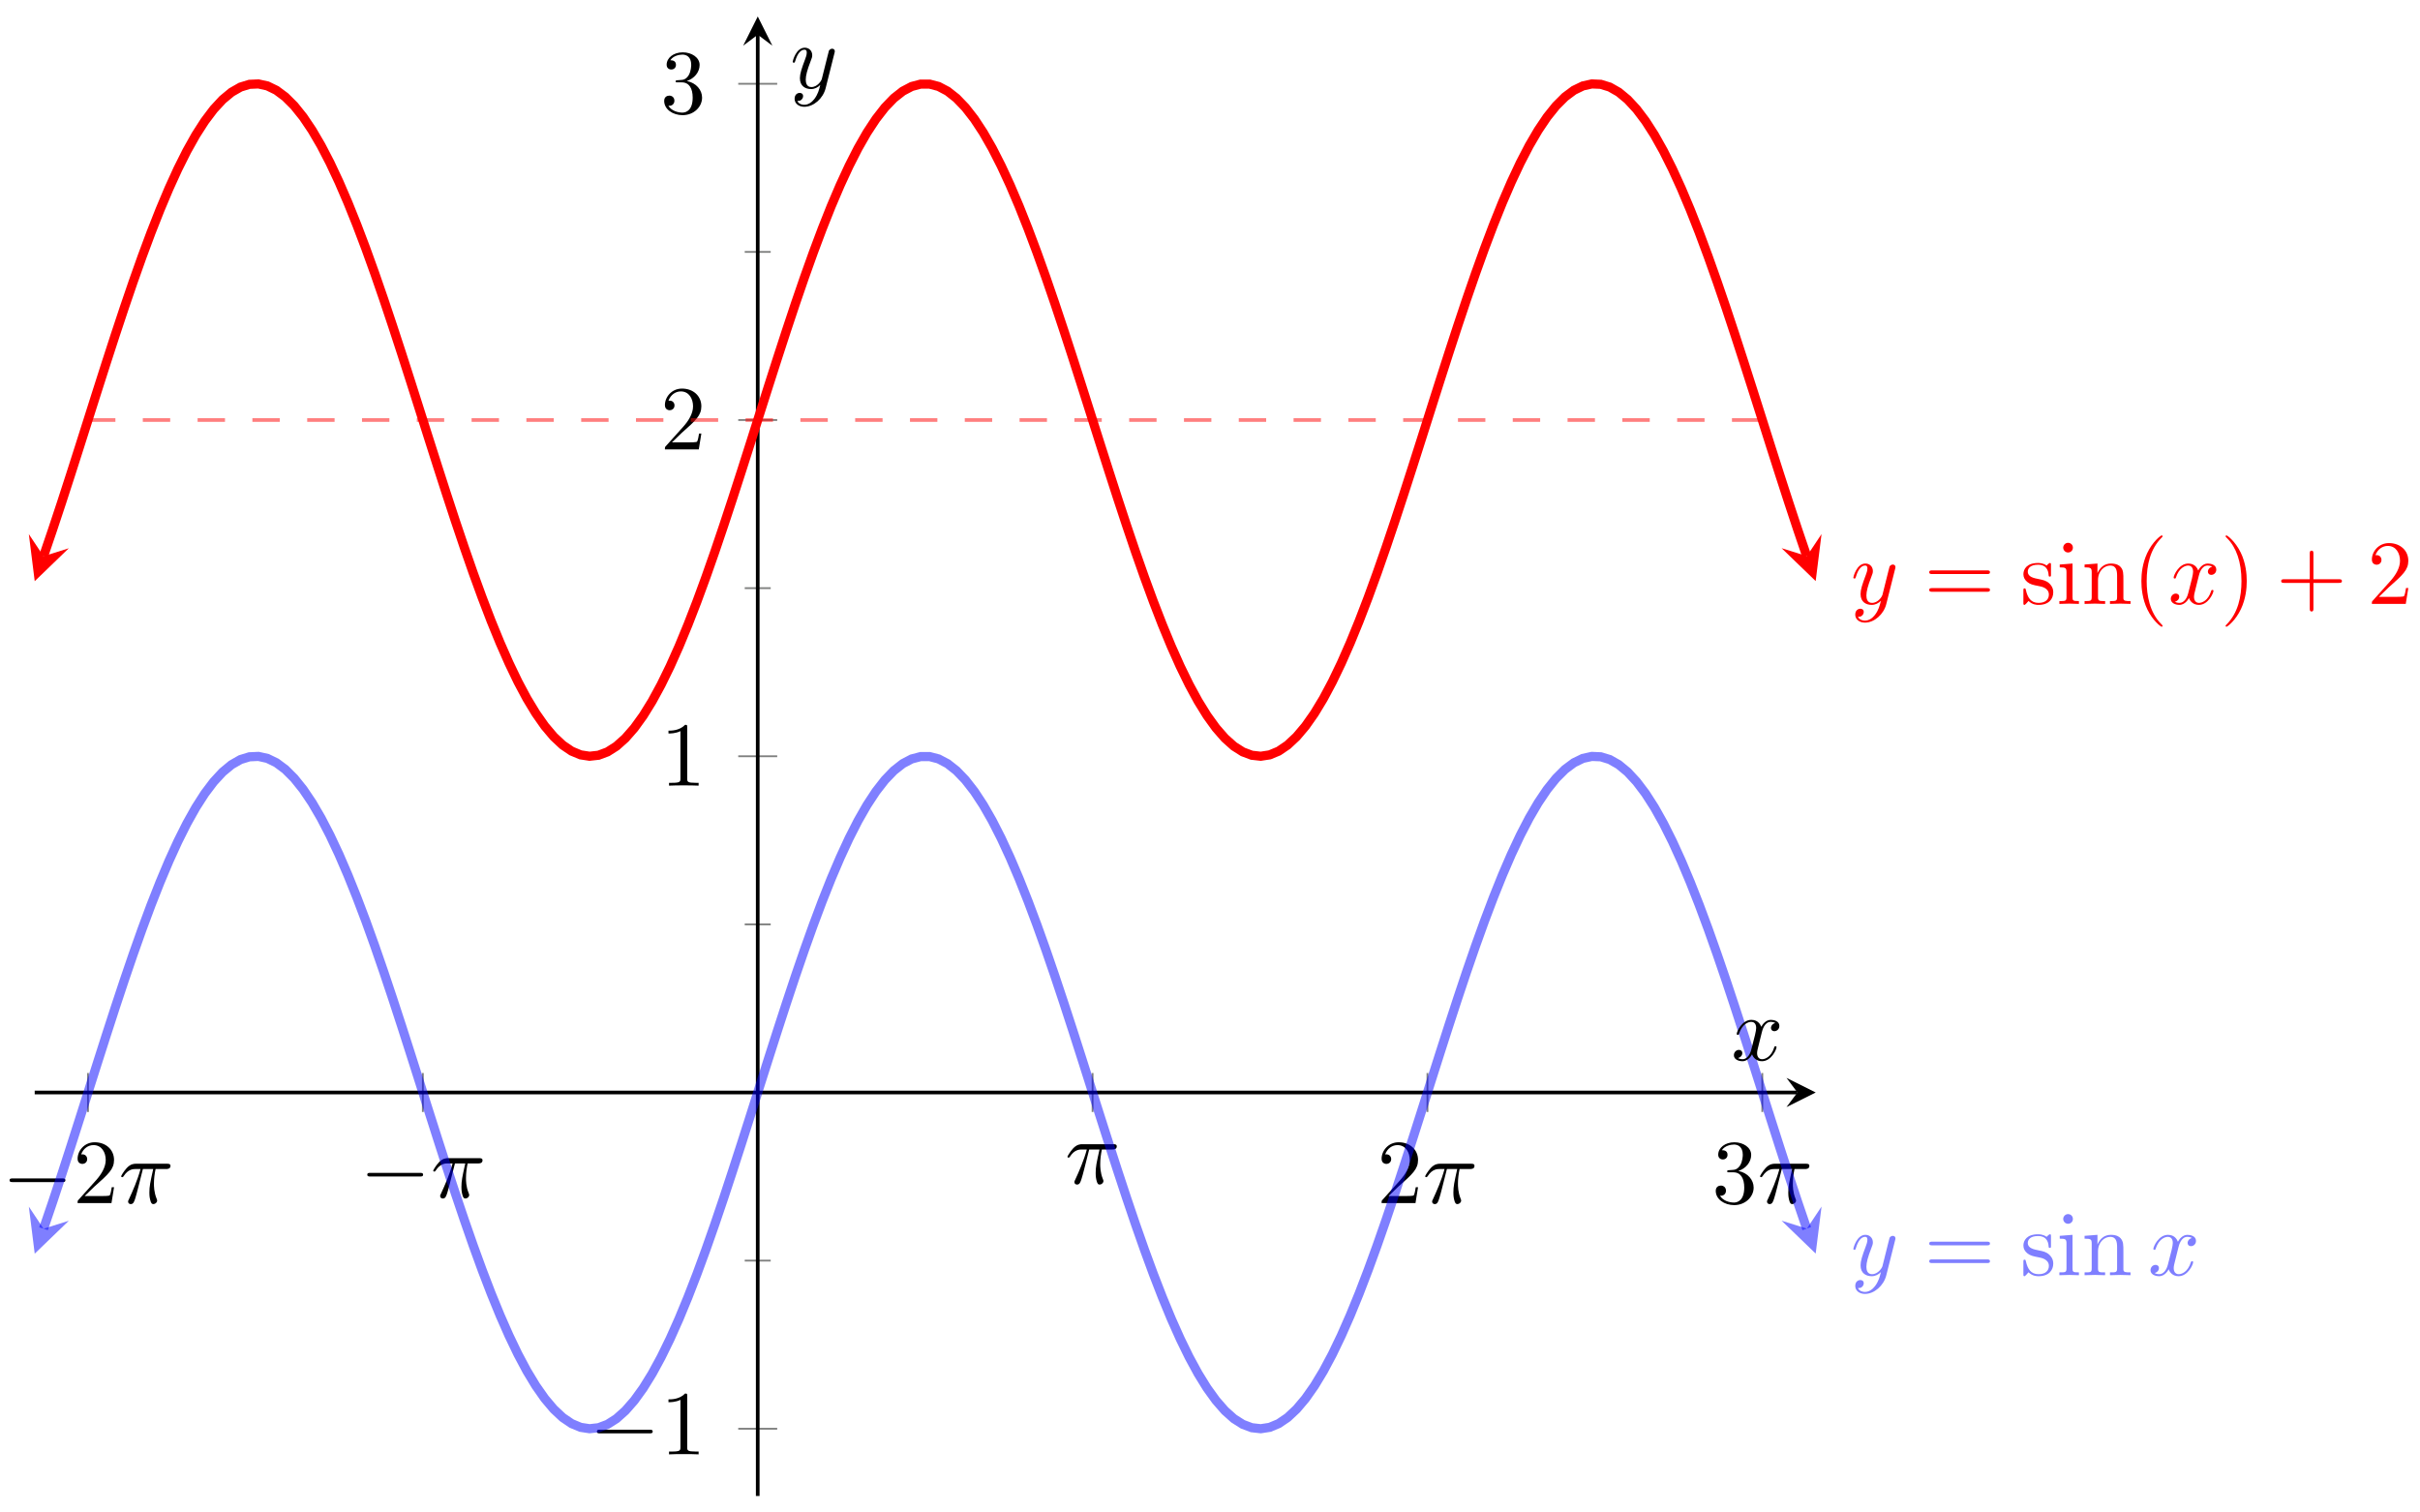 <svg xmlns="http://www.w3.org/2000/svg" xmlns:xlink="http://www.w3.org/1999/xlink" xmlns:inkscape="http://www.inkscape.org/namespaces/inkscape" version="1.1" width="264" height="165" viewBox="0 0 264 165">
<defs>
<path id="font_1_1" d="M.659 .23C.676 .23 .694 .23 .694 .25 .694 .27 .676 .27 .659 .27H.118C.101 .27 .083 .27 .083 .25 .083 .23 .101 .23 .118 .23H.659Z"/>
<path id="font_2_5" d="M.127 .077 .233 .18C.389 .318 .449 .372 .449 .472 .449 .586 .359 .666 .237 .666 .124 .666 .05 .574 .05 .485 .05 .429 .1 .429 .103 .429 .12 .429 .155 .441 .155 .482 .155 .508 .137 .534 .102 .534 .094 .534 .092 .534 .089 .533 .112 .598 .166 .635 .224 .635 .315 .635 .358 .554 .358 .472 .358 .392 .308 .313 .253 .251L.061 .037C.05 .026 .05 .024 .05 0H.421L.449 .174H.424C.419 .144 .412 .1 .402 .085 .395 .077 .329 .077 .307 .077H.127Z"/>
<path id="font_3_1" d="M.265 .373H.378C.345 .225 .336 .182 .336 .115 .336 .1 .336 .073 .344 .039 .354-.005 .365-.011 .38-.011 .4-.011 .421 .007 .421 .027 .421 .033 .421 .035 .415 .049 .386 .121 .386 .186 .386 .214 .386 .267 .393 .321 .404 .373H.518C.531 .373 .567 .373 .567 .407 .567 .431 .546 .431 .527 .431H.192C.17 .431 .132 .431 .088 .384 .053 .345 .027 .299 .027 .294 .027 .293 .027 .284 .039 .284 .047 .284 .049 .288 .055 .296 .104 .373 .162 .373 .182 .373H.239C.207 .252 .153 .131 .111 .04 .103 .025 .103 .023 .103 .016 .103-.003 .119-.011 .132-.011 .162-.011 .17 .017 .182 .054 .196 .1 .196 .102 .209 .152L.265 .373Z"/>
<path id="font_2_6" d="M.29 .352C.372 .379 .43 .449 .43 .528 .43 .61 .342 .666 .246 .666 .145 .666 .069 .606 .069 .53 .069 .497 .091 .478 .12 .478 .151 .478 .171 .5 .171 .529 .171 .579 .124 .579 .109 .579 .14 .628 .206 .641 .242 .641 .283 .641 .338 .619 .338 .529 .338 .517 .336 .459 .31 .415 .28 .367 .246 .364 .221 .363 .213 .362 .189 .36 .182 .36 .174 .359 .167 .358 .167 .348 .167 .337 .174 .337 .191 .337H.235C.317 .337 .354 .269 .354 .17 .354 .034 .285 .006 .241 .006 .198 .006 .123 .022 .088 .081 .123 .076 .154 .098 .154 .136 .154 .172 .127 .192 .098 .192 .074 .192 .042 .178 .042 .134 .042 .043 .135-.022 .244-.022 .366-.022 .457 .068 .457 .17 .457 .253 .394 .331 .29 .352Z"/>
<path id="font_2_4" d="M.294 .64C.294 .664 .294 .666 .271 .666 .209 .602 .121 .602 .089 .602V.571C.109 .571 .168 .571 .22 .597V.079C.22 .043 .217 .031 .127 .031H.095V0C.13 .003 .217 .003 .257 .003 .297 .003 .384 .003 .419 0V.031H.387C.297 .031 .294 .042 .294 .079V.64Z"/>
<path id="font_3_3" d="M.486 .381C.49 .395 .49 .397 .49 .404 .49 .422 .476 .431 .461 .431 .451 .431 .435 .425 .426 .41 .424 .405 .416 .374 .412 .356 .405 .33 .398 .303 .392 .276L.347 .096C.343 .081 .3 .011 .234 .011 .183 .011 .172 .055 .172 .092 .172 .138 .189 .2 .223 .288 .239 .329 .243 .34 .243 .36 .243 .405 .211 .442 .161 .442 .066 .442 .029 .297 .029 .288 .029 .278 .039 .278 .041 .278 .051 .278 .052 .28 .057 .296 .084 .39 .124 .42 .158 .42 .166 .42 .183 .42 .183 .388 .183 .363 .173 .337 .166 .318 .126 .212 .108 .155 .108 .108 .108 .019 .171-.011 .23-.011 .269-.011 .303 .006 .331 .034 .318-.018 .306-.067 .266-.12 .24-.154 .202-.183 .156-.183 .142-.183 .097-.18 .08-.141 .096-.141 .109-.141 .123-.129 .133-.12 .143-.107 .143-.088 .143-.057 .116-.053 .106-.053 .083-.053 .05-.069 .05-.118 .05-.168 .094-.205 .156-.205 .259-.205 .362-.114 .39-.001L.486 .381Z"/>
<path id="font_2_7" d="M.687 .327C.702 .327 .721 .327 .721 .347 .721 .367 .702 .367 .688 .367H.089C.075 .367 .056 .367 .056 .347 .056 .327 .075 .327 .09 .327H.687M.688 .133C.702 .133 .721 .133 .721 .153 .721 .173 .702 .173 .687 .173H.09C.075 .173 .056 .173 .056 .153 .056 .133 .075 .133 .089 .133H.688Z"/>
<path id="font_2_10" d="M.208 .194C.23 .19 .312 .174 .312 .102 .312 .051 .277 .011 .199 .011 .115 .011 .079 .068 .06 .153 .057 .166 .056 .17 .046 .17 .033 .17 .033 .163 .033 .145V.013C.033-.004 .033-.011 .044-.011 .049-.011 .05-.01 .069 .009 .071 .011 .071 .013 .089 .032 .133-.01 .178-.011 .199-.011 .314-.011 .36 .056 .36 .128 .36 .181 .33 .211 .318 .223 .285 .255 .246 .263 .204 .271 .148 .282 .081 .295 .081 .353 .081 .388 .107 .429 .193 .429 .303 .429 .308 .339 .31 .308 .311 .299 .32 .299 .322 .299 .335 .299 .335 .304 .335 .323V.424C.335 .441 .335 .448 .324 .448 .319 .448 .317 .448 .304 .436 .301 .432 .291 .423 .287 .42 .249 .448 .208 .448 .193 .448 .071 .448 .033 .381 .033 .325 .033 .29 .049 .262 .076 .24 .108 .214 .136 .208 .208 .194Z"/>
<path id="font_2_8" d="M.177 .442 .037 .431V.4C.102 .4 .111 .394 .111 .345V.076C.111 .031 .1 .031 .033 .031V0C.065 .001 .119 .003 .143 .003 .178 .003 .213 .001 .247 0V.031C.181 .031 .177 .036 .177 .075V.442M.181 .616C.181 .648 .156 .669 .128 .669 .097 .669 .075 .642 .075 .616 .075 .589 .097 .563 .128 .563 .156 .563 .181 .584 .181 .616Z"/>
<path id="font_2_9" d="M.11 .344V.076C.11 .031 .099 .031 .032 .031V0C.067 .001 .118 .003 .145 .003 .171 .003 .223 .001 .257 0V.031C.19 .031 .179 .031 .179 .076V.26C.179 .364 .25 .42 .314 .42 .377 .42 .388 .366 .388 .309V.076C.388 .031 .377 .031 .31 .031V0C.345 .001 .396 .003 .423 .003 .449 .003 .501 .001 .535 0V.031C.483 .031 .458 .031 .457 .061V.252C.457 .338 .457 .369 .426 .405 .412 .422 .379 .442 .321 .442 .248 .442 .201 .399 .173 .337V.442L.032 .431V.4C.102 .4 .11 .393 .11 .344Z"/>
<path id="font_3_2" d="M.334 .302C.34 .328 .363 .42 .433 .42 .438 .42 .462 .42 .483 .407 .455 .402 .435 .377 .435 .353 .435 .337 .446 .318 .473 .318 .495 .318 .527 .336 .527 .376 .527 .428 .468 .442 .434 .442 .376 .442 .341 .389 .329 .366 .304 .432 .25 .442 .221 .442 .117 .442 .06 .313 .06 .288 .06 .278 .07 .278 .072 .278 .08 .278 .083 .28 .085 .289 .119 .395 .185 .42 .219 .42 .238 .42 .273 .411 .273 .353 .273 .322 .256 .255 .219 .115 .203 .053 .168 .011 .124 .011 .118 .011 .095 .011 .074 .024 .099 .029 .121 .05 .121 .078 .121 .105 .099 .113 .084 .113 .054 .113 .029 .087 .029 .055 .029 .009 .079-.011 .123-.011 .189-.011 .225 .059 .228 .065 .24 .028 .276-.011 .336-.011 .439-.011 .496 .118 .496 .143 .496 .153 .487 .153 .484 .153 .475 .153 .473 .149 .471 .142 .438 .035 .37 .011 .338 .011 .299 .011 .283 .043 .283 .077 .283 .099 .289 .121 .3 .165L.334 .302Z"/>
<path id="font_2_1" d="M.331-.24C.331-.237 .331-.235 .314-.218 .189-.092 .157 .097 .157 .25 .157 .424 .195 .598 .318 .723 .331 .735 .331 .737 .331 .74 .331 .747 .327 .75 .321 .75 .311 .75 .221 .682 .162 .555 .111 .445 .099 .334 .099 .25 .099 .172 .11 .051 .165-.062 .225-.185 .311-.25 .321-.25 .327-.25 .331-.247 .331-.24Z"/>
<path id="font_2_2" d="M.289 .25C.289 .328 .278 .449 .223 .562 .163 .685 .077 .75 .067 .75 .061 .75 .057 .746 .057 .74 .057 .737 .057 .735 .076 .717 .174 .618 .231 .459 .231 .25 .231 .079 .194-.097 .07-.223 .057-.235 .057-.237 .057-.24 .057-.246 .061-.25 .067-.25 .077-.25 .167-.182 .226-.055 .277 .055 .289 .166 .289 .25Z"/>
<path id="font_2_3" d="M.409 .23H.688C.702 .23 .721 .23 .721 .25 .721 .27 .702 .27 .688 .27H.409V.55C.409 .564 .409 .583 .389 .583 .369 .583 .369 .564 .369 .55V.27H.089C.075 .27 .056 .27 .056 .25 .056 .23 .075 .23 .089 .23H.369V-.05C.369-.064 .369-.083 .389-.083 .409-.083 .409-.064 .409-.05V.23Z"/>
</defs>
<path transform="matrix(1,0,0,-1,3.786,163.2)" stroke-width=".199" stroke-linecap="butt" stroke-miterlimit="10" stroke-linejoin="miter" fill="none" stroke="#7f807f" d="M5.814 41.891V46.143M42.344 41.891V46.143M115.405 41.891V46.143M151.936 41.891V46.143M188.466 41.891V46.143"/>
<path transform="matrix(1,0,0,-1,3.786,163.2)" stroke-width=".199" stroke-linecap="butt" stroke-miterlimit="10" stroke-linejoin="miter" fill="none" stroke="#7f807f" d="M77.457 25.677H80.292M77.457 62.357H80.292M77.457 99.038H80.292M77.457 135.719H80.292"/>
<path transform="matrix(1,0,0,-1,3.786,163.2)" stroke-width=".199" stroke-linecap="butt" stroke-miterlimit="10" stroke-linejoin="miter" fill="none" stroke="#7f807f" d="M76.749 7.336H81.001M76.749 80.698H81.001M76.749 117.379H81.001M76.749 154.06H81.001"/>
<path transform="matrix(1,0,0,-1,3.786,163.2)" stroke-width=".399" stroke-linecap="butt" stroke-miterlimit="10" stroke-linejoin="miter" fill="none" stroke="#000000" d="M0 44.017H192.288"/>
<path transform="matrix(1,0,0,-1,196.085,119.181)" d="M1.993 0-1.196 1.594 0 0-1.196-1.594"/>
<path transform="matrix(1,0,0,-1,3.786,163.2)" stroke-width=".399" stroke-linecap="butt" stroke-miterlimit="10" stroke-linejoin="miter" fill="none" stroke="#000000" d="M78.875 0V159.403"/>
<path transform="matrix(0,-1,-1,-0,82.666,3.789)" d="M1.993 0-1.196 1.594 0 0-1.196-1.594"/>
<use data-text="&#x2212;" xlink:href="#font_1_1" transform="matrix(9.963,0,0,-9.963,.217,131.248)"/>
<use data-text="2" xlink:href="#font_2_5" transform="matrix(9.963,0,0,-9.963,7.967,131.248)"/>
<use data-text="&#x03c0;" xlink:href="#font_3_1" transform="matrix(9.963,0,0,-9.963,12.948,131.248)"/>
<use data-text="&#x2212;" xlink:href="#font_1_1" transform="matrix(9.963,0,0,-9.963,39.241,130.639)"/>
<use data-text="&#x03c0;" xlink:href="#font_3_1" transform="matrix(9.963,0,0,-9.963,46.99,130.639)"/>
<use data-text="&#x03c0;" xlink:href="#font_3_1" transform="matrix(9.963,0,0,-9.963,116.18,129.117)"/>
<use data-text="2" xlink:href="#font_2_5" transform="matrix(9.963,0,0,-9.963,150.222,131.248)"/>
<use data-text="&#x03c0;" xlink:href="#font_3_1" transform="matrix(9.963,0,0,-9.963,155.204,131.248)"/>
<use data-text="3" xlink:href="#font_2_6" transform="matrix(9.963,0,0,-9.963,186.754,131.248)"/>
<use data-text="&#x03c0;" xlink:href="#font_3_1" transform="matrix(9.963,0,0,-9.963,191.737,131.248)"/>
<use data-text="&#x2212;" xlink:href="#font_1_1" transform="matrix(9.963,0,0,-9.963,64.289,158.659)"/>
<use data-text="1" xlink:href="#font_2_4" transform="matrix(9.963,0,0,-9.963,72.038,158.659)"/>
<use data-text="1" xlink:href="#font_2_4" transform="matrix(9.963,0,0,-9.963,72.038,85.708)"/>
<use data-text="2" xlink:href="#font_2_5" transform="matrix(9.963,0,0,-9.963,72.038,49.027)"/>
<use data-text="3" xlink:href="#font_2_6" transform="matrix(9.963,0,0,-9.963,72.038,12.344)"/>
<path transform="matrix(1,0,0,-1,3.786,163.2)" stroke-width=".996" stroke-linecap="butt" stroke-miterlimit="10" stroke-linejoin="miter" fill="none" stroke="#0000ff" stroke-opacity=".5" d="M.963 29.156 .976 29.194 1.952 32.058 2.929 35.01 3.905 38.023 4.881 41.078 5.858 44.154 6.834 47.229 7.81 50.282 8.786 53.291 9.763 56.235 10.739 59.091 11.715 61.843 12.691 64.468 13.668 66.949 14.644 69.269 15.62 71.411 16.596 73.361 17.573 75.103 18.549 76.626 19.525 77.919 20.502 78.974 21.478 79.782 22.454 80.339 23.43 80.639 24.407 80.682 25.383 80.466 26.359 79.993 27.335 79.268 28.312 78.293 29.288 77.077 30.264 75.629 31.24 73.957 32.217 72.075 33.193 69.996 34.169 67.732 35.145 65.301 36.122 62.722 37.098 60.01 38.074 57.186 39.05 54.269 40.027 51.279 41.003 48.238 41.979 45.168 42.956 42.091 43.932 39.025 44.908 35.996 45.884 33.023 46.861 30.127 47.837 27.329 48.813 24.648 49.789 22.105 50.766 19.715 51.742 17.497 52.718 15.465 53.694 13.634 54.671 12.019 55.647 10.628 56.623 9.472 57.599 8.559 58.576 7.896 59.552 7.489 60.528 7.339 61.505 7.447 62.481 7.812 63.457 8.431 64.433 9.302 65.41 10.419 66.386 11.771 67.362 13.351 68.338 15.146 69.315 17.145 70.291 19.333 71.267 21.696 72.243 24.214 73.22 26.874 74.196 29.653 75.172 32.535 76.148 35.497 77.125 38.518 78.101 41.578 79.077 44.656 80.054 47.728 81.03 50.775 82.006 53.775 82.982 56.706 83.959 59.547 84.935 62.279 85.911 64.882 86.887 67.338 87.864 69.63 88.84 71.743 89.816 73.659 90.792 75.365 91.769 76.852 92.745 78.107 93.721 79.122 94.698 79.891 95.674 80.405 96.65 80.663 97.626 80.664 98.603 80.407 99.579 79.893 100.555 79.126 101.531 78.112 102.508 76.857 103.484 75.372 104.46 73.666 105.436 71.75 106.413 69.639 107.389 67.347 108.365 64.891 109.341 62.29 110.318 59.558 111.294 56.717 112.27 53.786 113.247 50.787 114.223 47.74 115.199 44.667 116.175 41.59 117.152 38.53 118.128 35.508 119.104 32.545 120.08 29.664 121.057 26.884 122.033 24.225 123.009 21.705 123.985 19.342 124.962 17.153 125.938 15.153 126.914 13.357 127.89 11.777 128.867 10.424 129.843 9.306 130.819 8.434 131.795 7.814 132.772 7.448 133.748 7.338 134.724 7.488 135.7 7.894 136.677 8.556 137.653 9.468 138.629 10.623 139.606 12.013 140.582 13.627 141.558 15.457 142.534 17.489 143.511 19.707 144.487 22.095 145.463 24.639 146.439 27.318 147.416 30.116 148.392 33.012 149.368 35.985 150.344 39.014 151.321 42.079 152.297 45.156 153.273 48.227 154.25 51.267 155.226 54.257 156.202 57.175 157.178 59.999 158.155 62.712 159.131 65.292 160.107 67.723 161.083 69.987 162.06 72.068 163.036 73.951 164.012 75.622 164.988 77.072 165.965 78.289 166.941 79.264 167.917 79.991 168.894 80.465 169.87 80.681 170.846 80.64 171.822 80.341 172.798 79.785 173.775 78.978 174.751 77.923 175.727 76.631 176.704 75.109 177.68 73.368 178.656 71.418 179.632 69.278 180.609 66.959 181.585 64.478 182.561 61.854 183.537 59.102 184.514 56.246 185.49 53.302 186.466 50.293 187.442 47.241 188.419 44.166 189.395 41.09 190.371 38.035 191.348 35.021 192.324 32.07 193.3 29.205 193.314 29.167"/>
<path transform="matrix(-.333,.943,.943,.333,4.749,134.042)" d="M2.889 0-1.734 2.311 0 0-1.734-2.311" fill="#0000ff" fill-opacity=".5"/>
<path transform="matrix(.333,.943,.943,-.333,197.112,134.032)" d="M2.889 0-1.734 2.311 0 0-1.734-2.311" fill="#0000ff" fill-opacity=".5"/>
<use data-text="y" xlink:href="#font_3_3" transform="matrix(9.963,0,0,-9.963,201.893,139.114)" fill="#0000ff" fill-opacity=".5"/>
<use data-text="=" xlink:href="#font_2_7" transform="matrix(9.963,0,0,-9.963,209.904,139.114)" fill="#0000ff" fill-opacity=".5"/>
<use data-text="s" xlink:href="#font_2_10" transform="matrix(9.963,0,0,-9.963,220.405,139.114)" fill="#0000ff" fill-opacity=".5"/>
<use data-text="i" xlink:href="#font_2_8" transform="matrix(9.963,0,0,-9.963,224.33,139.114)" fill="#0000ff" fill-opacity=".5"/>
<use data-text="n" xlink:href="#font_2_9" transform="matrix(9.963,0,0,-9.963,227.09,139.114)" fill="#0000ff" fill-opacity=".5"/>
<use data-text="x" xlink:href="#font_3_2" transform="matrix(9.963,0,0,-9.963,234.313,139.114)" fill="#0000ff" fill-opacity=".5"/>
<path transform="matrix(1,0,0,-1,3.786,163.2)" stroke-width=".996" stroke-linecap="butt" stroke-miterlimit="10" stroke-linejoin="miter" fill="none" stroke="#ff0000" d="M.963 102.518 .976 102.556 1.952 105.42 2.929 108.371 3.905 111.384 4.881 114.44 5.858 117.516 6.834 120.591 7.81 123.644 8.786 126.652 9.763 129.596 10.739 132.453 11.715 135.205 12.691 137.83 13.668 140.311 14.644 142.631 15.62 144.772 16.596 146.722 17.573 148.465 18.549 149.987 19.525 151.281 20.502 152.335 21.478 153.144 22.454 153.701 23.43 154.001 24.407 154.043 25.383 153.828 26.359 153.355 27.335 152.629 28.312 151.655 29.288 150.439 30.264 148.99 31.24 147.319 32.217 145.437 33.193 143.358 34.169 141.093 35.145 138.663 36.122 136.084 37.098 133.372 38.074 130.548 39.05 127.63 40.027 124.641 41.003 121.6 41.979 118.529 42.956 115.452 43.932 112.387 44.908 109.358 45.884 106.384 46.861 103.488 47.837 100.69 48.813 98.01 49.789 95.466 50.766 93.077 51.742 90.859 52.718 88.826 53.694 86.996 54.671 85.381 55.647 83.99 56.623 82.834 57.599 81.921 58.576 81.258 59.552 80.851 60.528 80.701 61.505 80.809 62.481 81.174 63.457 81.793 64.433 82.664 65.41 83.781 66.386 85.133 67.362 86.712 68.338 88.507 69.315 90.507 70.291 92.695 71.267 95.058 72.243 97.576 73.22 100.236 74.196 103.015 75.172 105.897 76.148 108.858 77.125 111.88 78.101 114.939 79.077 118.017 80.054 121.09 81.03 124.136 82.006 127.137 82.982 130.068 83.959 132.909 84.935 135.641 85.911 138.244 86.887 140.7 87.864 142.992 88.84 145.104 89.816 147.021 90.792 148.727 91.769 150.213 92.745 151.469 93.721 152.484 94.698 153.253 95.674 153.767 96.65 154.025 97.626 154.025 98.603 153.769 99.579 153.255 100.555 152.487 101.531 151.473 102.508 150.218 103.484 148.733 104.46 147.027 105.436 145.112 106.413 143 107.389 140.709 108.365 138.253 109.341 135.651 110.318 132.92 111.294 130.079 112.27 127.148 113.247 124.149 114.223 121.102 115.199 118.029 116.175 114.952 117.152 111.891 118.128 108.869 119.104 105.907 120.08 103.025 121.057 100.246 122.033 97.586 123.009 95.067 123.985 92.704 124.962 90.514 125.938 88.515 126.914 86.719 127.89 85.138 128.867 83.785 129.843 82.668 130.819 81.795 131.795 81.175 132.772 80.809 133.748 80.7 134.724 80.85 135.7 81.256 136.677 81.918 137.653 82.83 138.629 83.985 139.606 85.375 140.582 86.989 141.558 88.819 142.534 90.85 143.511 93.068 144.487 95.457 145.463 98 146.439 100.68 147.416 103.478 148.392 106.373 149.368 109.346 150.344 112.375 151.321 115.441 152.297 118.518 153.273 121.588 154.25 124.629 155.226 127.619 156.202 130.537 157.178 133.361 158.155 136.074 159.131 138.654 160.107 141.085 161.083 143.349 162.06 145.429 163.036 147.312 164.012 148.984 164.988 150.433 165.965 151.651 166.941 152.626 167.917 153.353 168.894 153.826 169.87 154.043 170.846 154.002 171.822 153.702 172.798 153.147 173.775 152.339 174.751 151.285 175.727 149.993 176.704 148.471 177.68 146.73 178.656 144.78 179.632 142.64 180.609 140.32 181.585 137.84 182.561 135.216 183.537 132.464 184.514 129.608 185.49 126.664 186.466 123.655 187.442 120.603 188.419 117.528 189.395 114.452 190.371 111.396 191.348 108.383 192.324 105.432 193.3 102.566 193.314 102.528"/>
<path transform="matrix(-.333,.943,.943,.333,4.749,60.677)" d="M2.889 0-1.734 2.311 0 0-1.734-2.311" fill="#ff0000"/>
<path transform="matrix(.333,.943,.943,-.333,197.112,60.667)" d="M2.889 0-1.734 2.311 0 0-1.734-2.311" fill="#ff0000"/>
<use data-text="y" xlink:href="#font_3_3" transform="matrix(9.963,0,0,-9.963,201.893,65.881)" fill="#ff0000"/>
<use data-text="=" xlink:href="#font_2_7" transform="matrix(9.963,0,0,-9.963,209.904,65.881)" fill="#ff0000"/>
<use data-text="s" xlink:href="#font_2_10" transform="matrix(9.963,0,0,-9.963,220.405,65.881)" fill="#ff0000"/>
<use data-text="i" xlink:href="#font_2_8" transform="matrix(9.963,0,0,-9.963,224.33,65.881)" fill="#ff0000"/>
<use data-text="n" xlink:href="#font_2_9" transform="matrix(9.963,0,0,-9.963,227.09,65.881)" fill="#ff0000"/>
<use data-text="(" xlink:href="#font_2_1" transform="matrix(9.963,0,0,-9.963,232.62,65.881)" fill="#ff0000"/>
<use data-text="x" xlink:href="#font_3_2" transform="matrix(9.963,0,0,-9.963,236.527,65.881)" fill="#ff0000"/>
<use data-text=")" xlink:href="#font_2_2" transform="matrix(9.963,0,0,-9.963,242.222,65.881)" fill="#ff0000"/>
<use data-text="+" xlink:href="#font_2_3" transform="matrix(9.963,0,0,-9.963,248.299,65.881)" fill="#ff0000"/>
<use data-text="2" xlink:href="#font_2_5" transform="matrix(9.963,0,0,-9.963,258.252,65.881)" fill="#ff0000"/>
<g>
<path transform="matrix(1,0,0,-1,3.786,163.2)" d="M5.814 117.379H188.466" fill="#e60000" fill-opacity=".5"/>
<path transform="matrix(1,0,0,-1,3.786,163.2)" stroke-width=".399" stroke-linecap="butt" stroke-dasharray="2.989,2.989" stroke-miterlimit="10" stroke-linejoin="miter" fill="none" stroke="#ff0000" stroke-opacity=".5" d="M5.814 117.379H188.466"/>
</g>
<use data-text="x" xlink:href="#font_3_2" transform="matrix(9.963,0,0,-9.963,188.863,115.661)"/>
<use data-text="y" xlink:href="#font_3_3" transform="matrix(9.963,0,0,-9.963,86.186,9.607)"/>
</svg>
